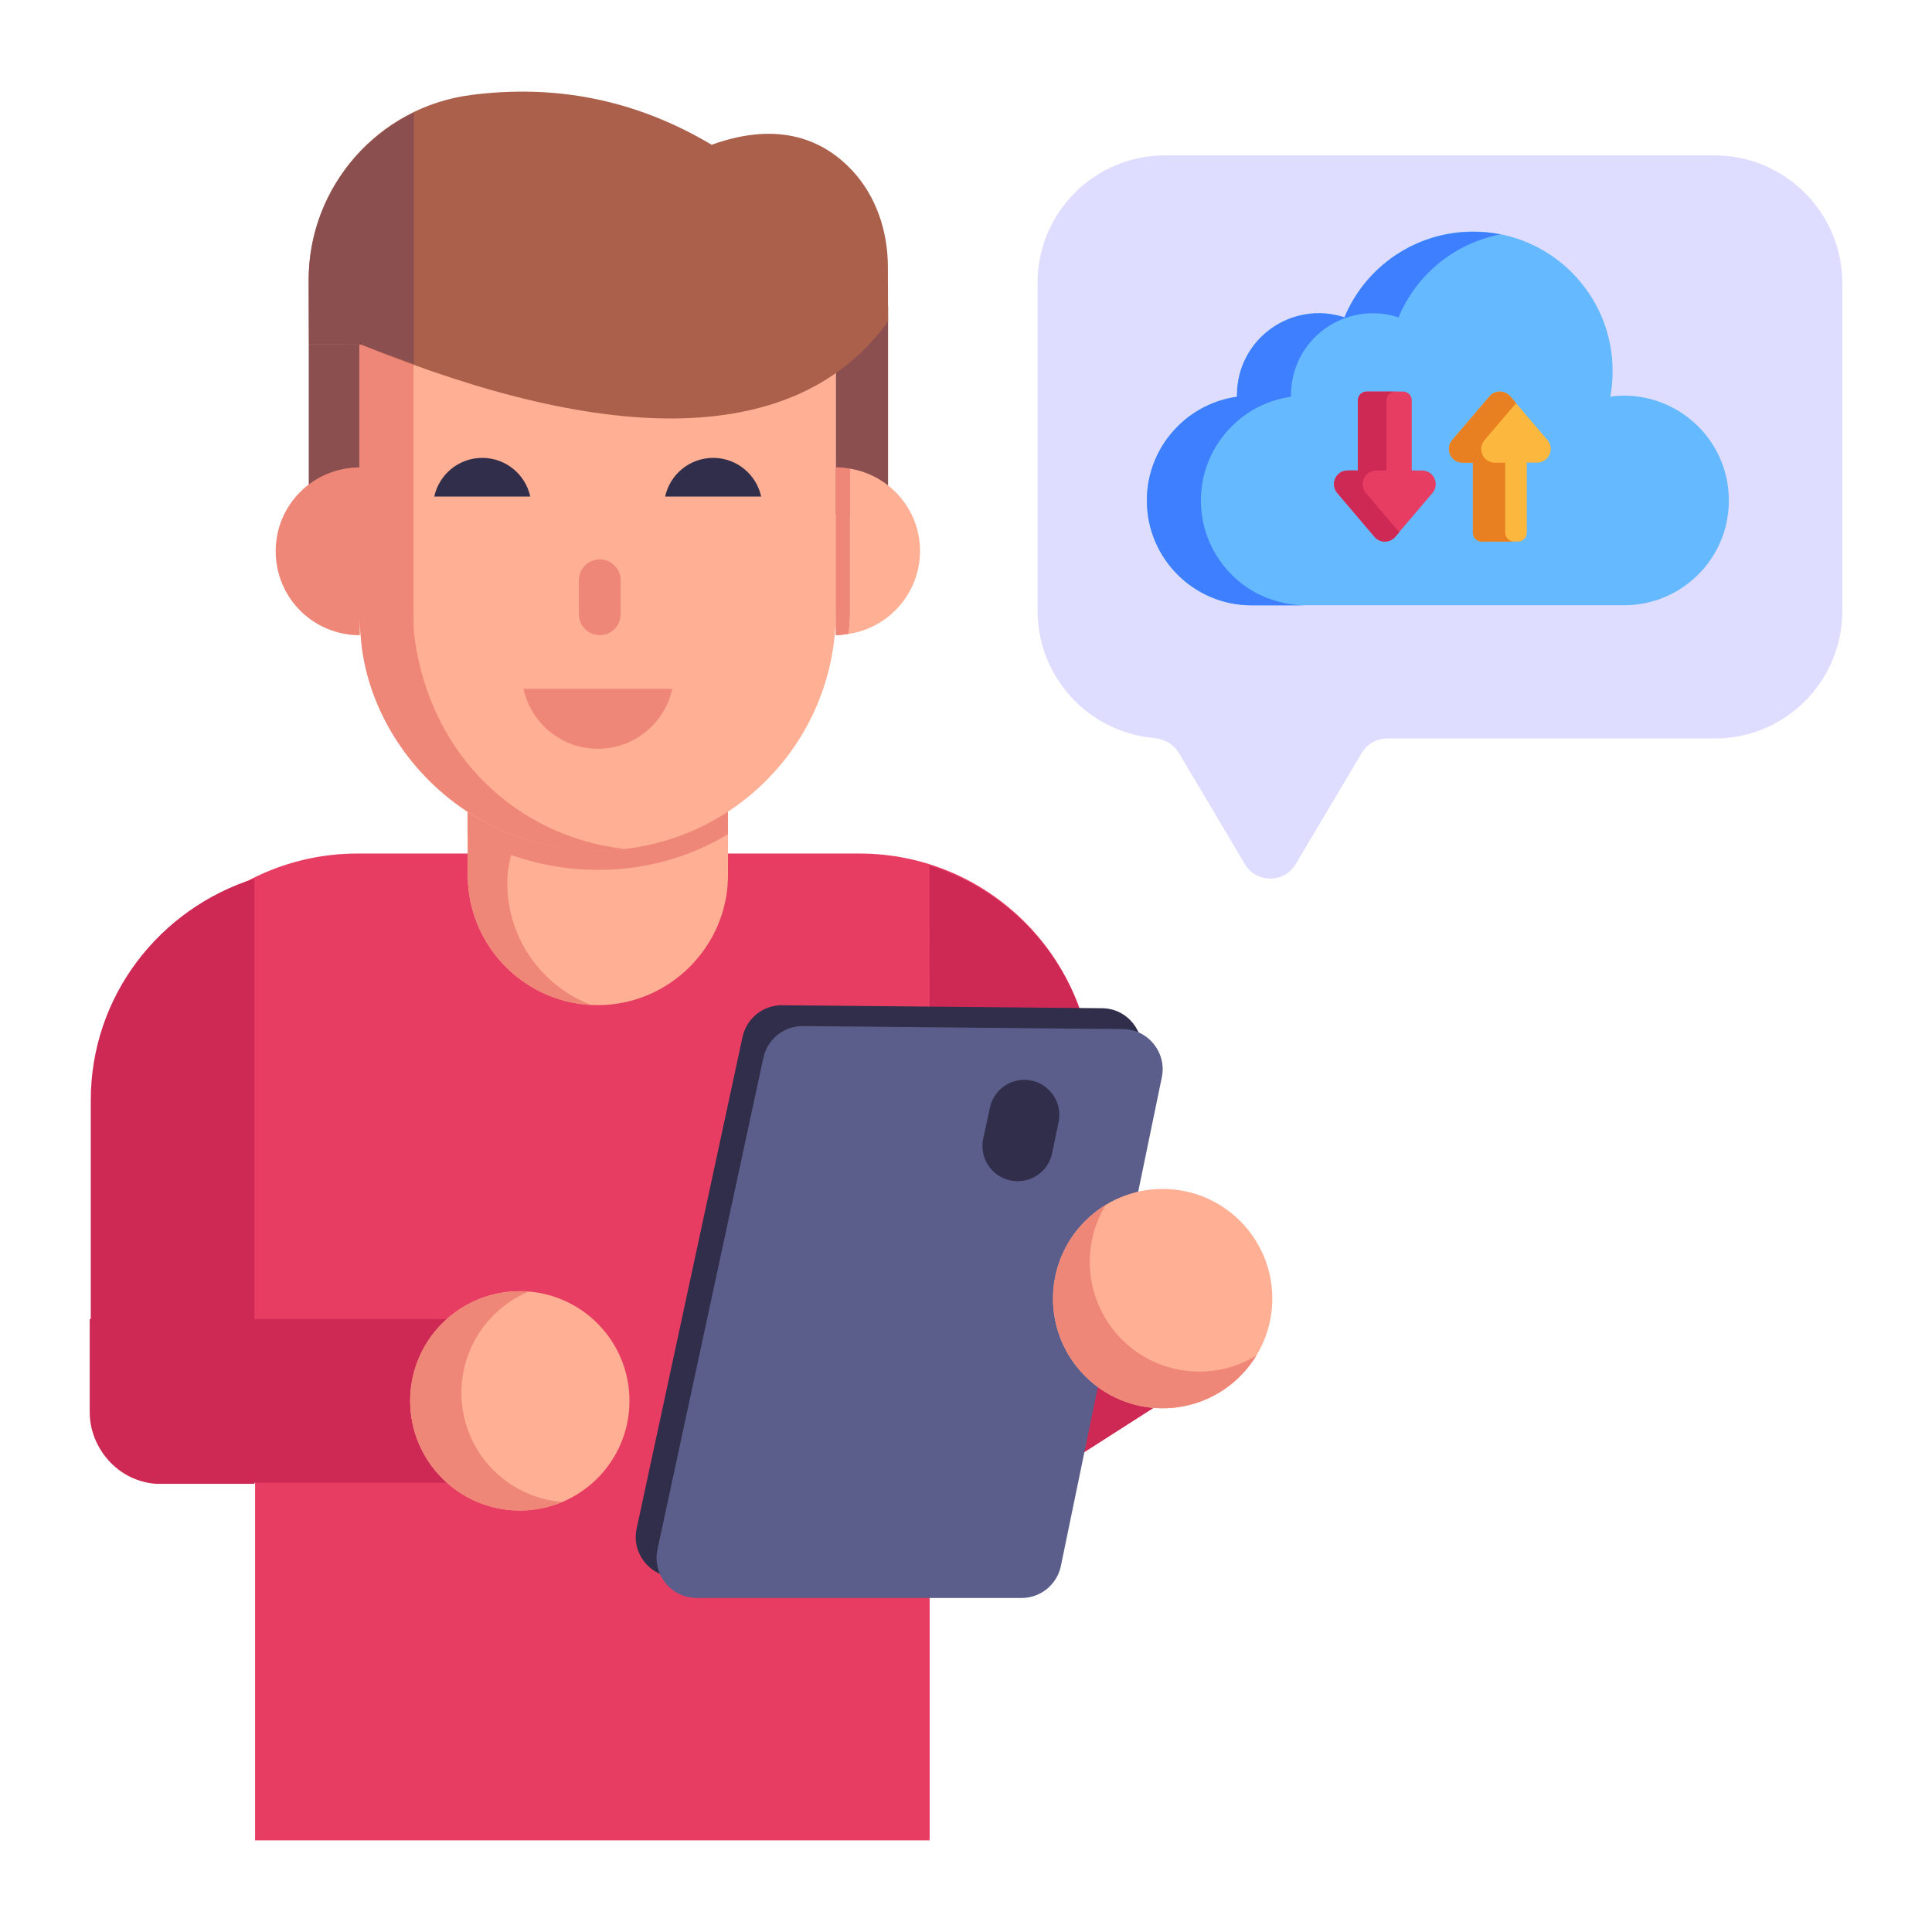 <!-- icon666.com - MILLIONS vector ICONS FREE --><svg id="Layer_1" enable-background="new 0 0 53 53" viewBox="0 0 53 53" xmlns="http://www.w3.org/2000/svg"><g id="_x32_4"><g><g><g><path d="m25.504 50.486h-18.506c0-.489-0-12.391-0-12.056-1.972.058-3.602-1.525-3.602-3.498v-5.104c0-3.542 2.871-6.413 6.413-6.413h13.767c3.542 0 6.413 2.871 6.413 6.413v8.814l-4.486-.752v12.596z" fill="#e83d62"></path></g></g><g><g><path d="m27.746 40.706h0c1.239 0 2.243-1.004 2.243-2.243v-8.635c0-2.868-1.895-5.267-4.492-6.088l.005 14.723c0 1.239 1.005 2.243 2.243 2.243z" fill="#ce2955"></path></g></g><g><g><path d="m6.981 24.1v16.606h-2.68c-1.014-.06-1.811-.906-1.811-1.932v-8.588c0-2.874 1.896-5.264 4.492-6.085z" fill="#ce2955"></path></g></g><g><g><path d="m8.47 9.452h1.438v4.666h-1.438z" fill="#8b4f4f"></path></g></g><g><g><path d="m22.924 8.394h1.438v5.724h-1.438z" fill="#8b4f4f"></path></g></g><g><g><g><g><g><g><path d="m19.971 21.151v2.852c0 .98-.402 1.872-1.05 2.52-.647.647-1.54 1.05-2.52 1.05-1.96 0-3.57-1.592-3.57-3.57v-2.852h7.14z" fill="#ffaf93"></path></g></g><g><g><path d="m16.769 21.378c-1.575 0-2.852 1.277-2.852 2.852v0c0 1.522.962 2.835 2.31 3.342-1.872-.087-3.395-1.645-3.395-3.57v-2.852h7.14v.227z" fill="#ee8778"></path></g></g><g><g><path d="m19.971 21.151v1.732c-1.067.647-2.292.98-3.57.98-1.295 0-2.52-.35-3.57-.962v-1.75h7.14z" fill="#ee8778"></path></g></g><g><g><path d="m9.864 8.102v8.693c0 .206.007.412.029.611.243 3.169 2.989 5.925 6.499 5.925 1.803 0 3.437-.729 4.622-1.914 1.185-1.185 1.914-2.819 1.914-4.622v-8.693z" fill="#ffaf93"></path></g></g><g><g><path d="m23.314 12.856v3.937c0 .21-.018.402-.035.595-.123.018-.227.035-.35.035v-4.602c.123 0 .263.018.385.035z" fill="#ee8778"></path></g></g><g><g><path d="m17.119 23.286c-.227.035-.472.053-.717.053-3.569 0-6.319-2.886-6.51-5.932-.017-.192-.035-.402-.035-.612v-8.697h1.487v8.697c0 .21 0 .42.018.612.426 3.401 2.918 5.558 5.757 5.88z" fill="#ee8778"></path></g></g><g><g><path d="m7.563 15.118c0 1.281 1.027 2.308 2.308 2.308v-4.604c-1.281 0-2.308 1.027-2.308 2.296z" fill="#ee8778"></path></g></g><g><g><path d="m25.239 15.113c0 1.155-.857 2.117-1.96 2.275.018-.192.035-.385.035-.595v-3.937c1.085.175 1.925 1.12 1.925 2.257z" fill="#ffaf93"></path></g></g><g><g><path d="m23.314 12.856v3.937c0 .21-.018.402-.035.595-.123.018-.227.035-.35.035v-4.602c.123 0 .263.018.385.035z" fill="#ee8778"></path></g></g><g><g><g><g><path d="m15.88 15.918v.933c0 .317.256.573.573.573.317 0 .573-.256.573-.573v-.933c0-.317-.256-.573-.573-.573-.32 0-.573.26-.573.573z" fill="#ee8778"></path></g></g></g><g><g><path d="m18.444 18.896c-.205.94-1.041 1.645-2.042 1.645-1.002 0-1.838-.705-2.042-1.645z" fill="#ee8778"></path></g></g></g><g><g><g><path d="m18.247 13.622c.132-.607.671-1.061 1.317-1.061.646 0 1.185.455 1.317 1.061z" fill="#312e4b"></path></g></g><g><g><path d="m11.913 13.622c.132-.607.671-1.061 1.317-1.061.646 0 1.185.455 1.317 1.061z" fill="#312e4b"></path></g></g></g></g></g></g></g><g><g><path d="m9.908 9.452c6.832 2.788 11.955 2.815 14.454-.632l-.005-1.499c0-.973-.319-1.941-.985-2.651-.731-.78-1.94-1.388-3.849-.699-2.14-1.273-4.347-1.657-6.604-1.365-2.546.33-4.451 2.507-4.451 5.074l.005 1.771z" fill="#ab604b"></path></g></g><g><g><path d="m11.353 3.09c-1.718.836-2.885 2.588-2.885 4.59l.005 1.771h1.436c.498.203.966.36 1.445.533v-6.894z" fill="#8b4f4f"></path></g></g><g><g><path d="m33.719 37.295-4.661 2.984c-1.003.727-2.405.504-3.133-.499l-0-0c-.727-1.003-.504-2.405.499-3.133l4.661-2.984z" fill="#ce2955"></path></g></g></g><g><g><g><path d="m20.37 28.446-2.905 13.486c-.148.686.375 1.333 1.077 1.333h8.911c.522 0 .973-.367 1.079-.879l2.769-13.404c.14-.679-.375-1.318-1.068-1.324l-8.775-.082c-.523-.005-.977.358-1.087.869z" fill="#312e4b"></path></g></g></g><g><g><path d="m20.941 29.018-2.905 13.486c-.148.686.375 1.333 1.077 1.333h8.911c.522 0 .973-.367 1.079-.879l2.769-13.404c.14-.679-.375-1.318-1.068-1.324l-8.775-.082c-.523-.005-.977.358-1.087.869z" fill="#5b5e8b"></path></g></g><g><g><path d="m29.04 30.779-.177.856c-.093.447-.486.768-.943.768h-.005c-.614 0-1.072-.567-.942-1.167l.184-.853c.097-.447.494-.765.952-.76h0c.605.006 1.054.564.932 1.157z" fill="#312e4b"></path></g></g><g><g><circle cx="31.895" cy="35.624" fill="#ffaf93" r="3.008"></circle></g></g><g><g><path d="m34.47 37.182c-.207.336-.47.633-.809.879-1.348.977-3.229.67-4.2-.669-.977-1.348-.679-3.223.669-4.2.061-.044.13-.095.198-.13-.605.996-.591 2.313.14 3.322.933 1.287 2.681 1.611 4.003.799z" fill="#ee8778"></path></g></g><g><g><g><path d="m14.101 36.184v4.492h-9.696c-.048 0-.097 0-.133-.012-1.014-.06-1.811-.906-1.811-1.932v-2.548h11.64z" fill="#ce2955"></path></g></g><g><g><circle cx="14.26" cy="38.429" fill="#ffaf93" r="3.008"></circle></g></g><g><g><path d="m15.43 41.202c-.365.15-.752.236-1.171.236-1.665 0-3.007-1.353-3.007-3.007 0-1.665 1.343-3.007 3.007-3.007.075 0 .161 0 .236.011-1.074.451-1.837 1.525-1.837 2.771 0 1.59 1.224 2.878 2.771 2.997z" fill="#ee8778"></path></g></g></g><g><g><path d="m50.539 7.756v9.008c0 1.93-1.565 3.495-3.495 3.495h-8.99c-.287 0-.552.151-.699.398l-1.809 3.047c-.315.53-1.082.53-1.397 0l-1.809-3.047c-.146-.247-.412-.398-.699-.398h.328c-1.936 0-3.505-1.569-3.505-3.505v-8.997c0-1.93 1.565-3.495 3.495-3.495h15.074c1.933 0 3.505 1.572 3.505 3.495z" fill="#deddff"></path></g></g><g><g><g><g><path d="m47.427 13.731c0 1.606-1.304 2.873-2.873 2.873h-10.22c-1.573 0-2.873-1.277-2.873-2.873 0-.806.33-1.528.859-2.051.429-.419.989-.709 1.615-.796v-.047c0-1.527 1.49-2.609 2.946-2.131.576-1.381 1.941-2.354 3.532-2.354 2.108 0 3.825 1.709 3.825 3.825 0 .24-.02.476-.063.702 1.718-.226 3.252 1.109 3.252 2.85z" fill="#65b9ff"></path></g></g></g><g><g><g><path d="m41.16 6.431c-1.269.242-2.311 1.115-2.795 2.274-1.458-.47-2.949.597-2.949 2.135v.044c-.624.088-1.188.374-1.614.8-.528.521-.858 1.24-.858 2.047 0 1.078.594 2.017 1.467 2.509.441.246.962.367 1.401.367h-1.474c-1.598 0-2.876-1.295-2.876-2.876 0-.807.33-1.526.858-2.047.425-.425.99-.712 1.614-.8v-.044c0-1.538 1.491-2.605 2.949-2.135.572-1.379 1.937-2.347 3.528-2.347.257 0.0.506.022.748.073z" fill="#3e7fff"></path></g></g></g><g><g><g><path d="m39.296 13.525-1.021 1.198c-.149.177-.422.177-.571 0l-1.021-1.198c-.206-.244-.035-.618.285-.618h.282v-1.926c0-.132.107-.24.24-.24h.998c.132 0 .24.107.24.24v1.926h.282c.32 0 .494.374.285.618z" fill="#e83d62"></path></g></g><g><g><path d="m38.388 14.601-.11.125c-.154.176-.425.176-.572 0l-1.02-1.203c-.205-.242-.037-.616.286-.616h.279v-1.929c0-.132.11-.235.242-.235h.785c-.132 0-.242.103-.242.235v1.929h-.279c-.323 0-.491.374-.286.616z" fill="#ce2955"></path></g></g><g><g><path d="m39.838 12.072 1.021-1.198c.149-.177.422-.177.571 0l1.021 1.198c.206.244.035.618-.285.618h-.282v1.926c0 .132-.107.24-.24.24h-.998c-.132 0-.24-.107-.24-.24v-1.926h-.282c-.32 0-.494-.374-.285-.618z" fill="#fcb73e"></path></g></g><g><g><path d="m41.535 14.858h-.888c-.132 0-.242-.11-.242-.242v-1.922h-.279c-.323 0-.499-.374-.286-.624l1.02-1.196c.147-.176.418-.176.572 0l.161.183-.866 1.012c-.213.249-.037.624.279.624h.286v1.922c0 .132.11.242.242.242z" fill="#e87f21"></path></g></g></g></g></g></svg>